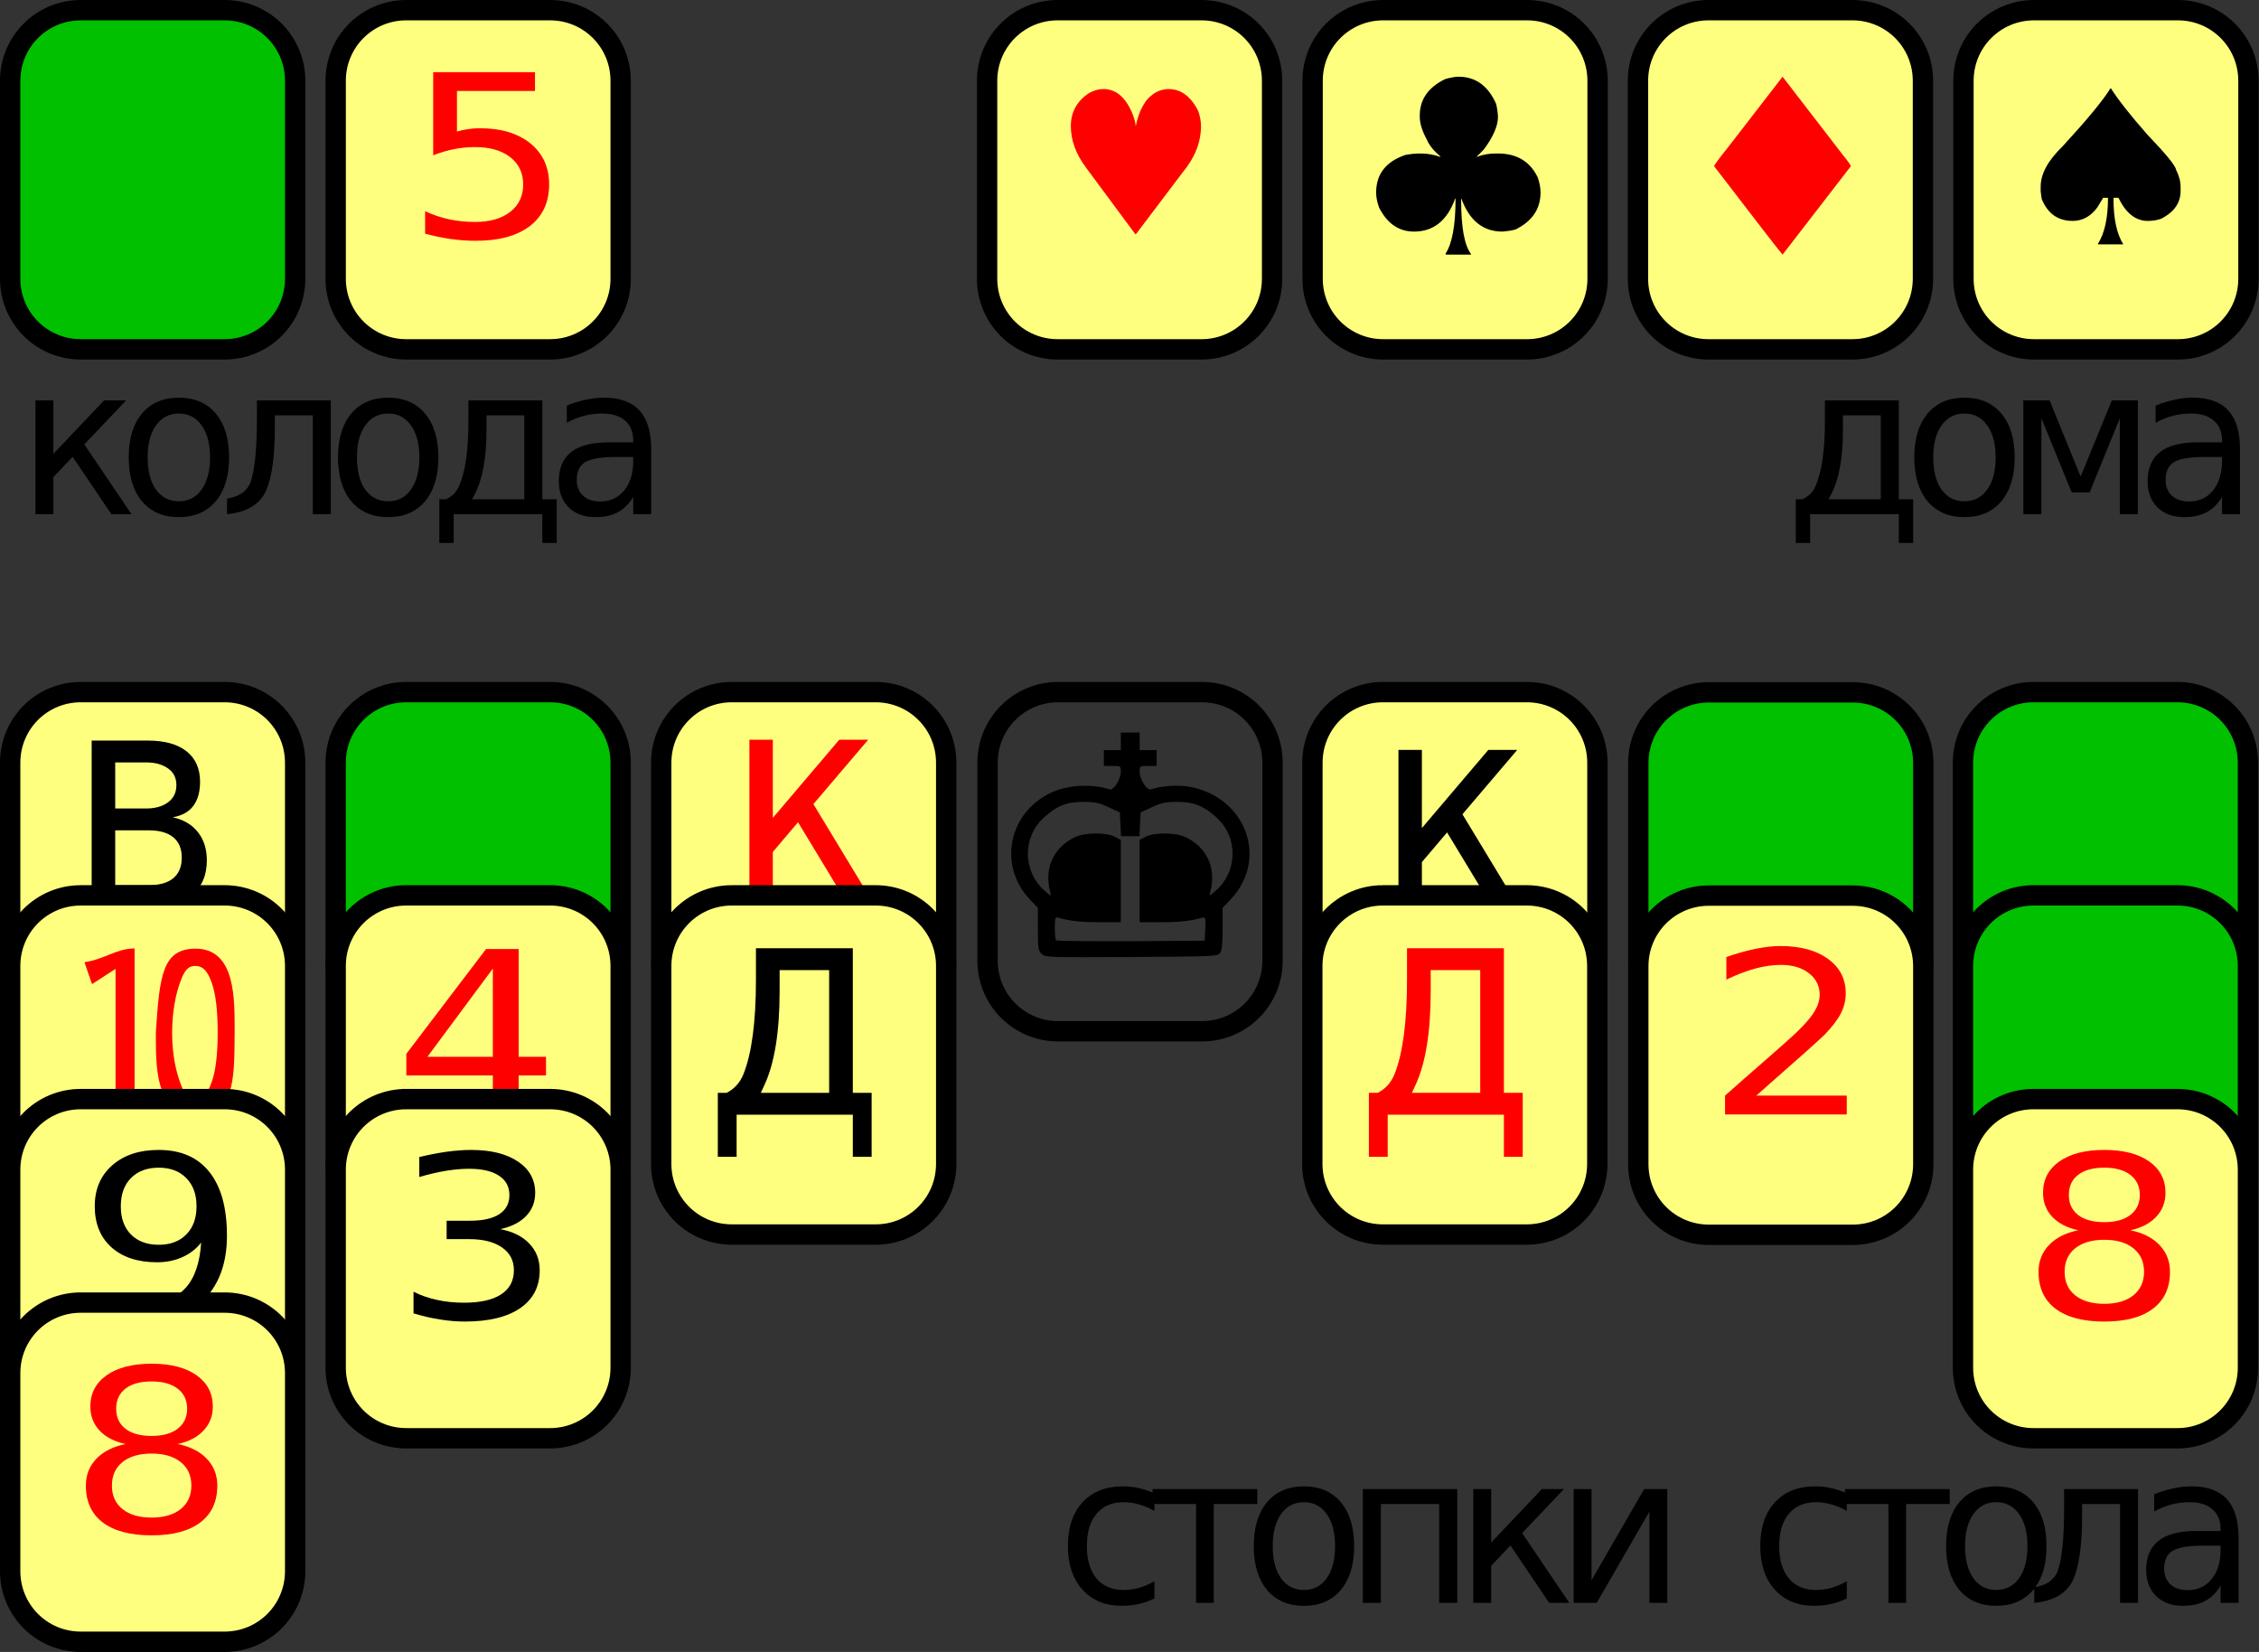 <?xml version="1.0" encoding="UTF-8" standalone="no"?>
<!-- Created with Inkscape (http://www.inkscape.org/) -->

<svg
   xmlns:dc="http://purl.org/dc/elements/1.1/"
   xmlns:cc="http://creativecommons.org/ns#"
   xmlns:rdf="http://www.w3.org/1999/02/22-rdf-syntax-ns#"
   xmlns:svg="http://www.w3.org/2000/svg"
   xmlns="http://www.w3.org/2000/svg"
   xmlns:sodipodi="http://sodipodi.sourceforge.net/DTD/sodipodi-0.dtd"
   xmlns:inkscape="http://www.inkscape.org/namespaces/inkscape"
   width="444.108"
   height="324.719"
   viewBox="0 0 444.108 324.719"
   id="rule"
   version="1.1"
   inkscape:version="0.91 r13725"
   sodipodi:docname="rule.svg">
  <rect x="0" y="0" width="444.108" height="324.719" fill="#333333" stroke="none"/>
  <defs
     id="defs4390" />
  <sodipodi:namedview
     id="base"
     pagecolor="#ffffff"
     bordercolor="#666666"
     borderopacity="1.0"
     inkscape:pageopacity="0.0"
     inkscape:pageshadow="2"
     inkscape:zoom="1.979899"
     inkscape:cx="262.73634"
     inkscape:cy="148.00536"
     inkscape:document-units="px"
     inkscape:current-layer="layer1"
     showgrid="false"
     showguides="true"
     inkscape:guide-bbox="true"
     inkscape:window-width="1920"
     inkscape:window-height="977"
     inkscape:window-x="0"
     inkscape:window-y="1"
     inkscape:window-maximized="1"
     fit-margin-top="0"
     fit-margin-left="0"
     fit-margin-right="0"
     fit-margin-bottom="0" />
  <g
     inkscape:label="Layer 1"
     inkscape:groupmode="layer"
     id="layer1"
     transform="translate(-148.008,-90.314)"
     style="opacity:1">
    <path
       style="fill:#ffff7f;stroke:#000000;stroke-width:4;stroke-miterlimit:4;stroke-dasharray:none;stroke-opacity:1"
       d="m 163.891,226.362 28.26,0 c 7.691,0 13.884,6.192 13.884,13.884 l 0,38.903 c 0,7.691 -6.192,13.884 -13.884,13.884 l -28.26,0 c -7.691,0 -13.884,-6.192 -13.884,-13.884 l 0,-38.903 c 0,-7.691 6.192,-13.884 13.884,-13.884 z"
       id="rect2985"
       inkscape:connector-curvature="0" />
    <path
       inkscape:connector-curvature="0"
       d="m 170.658,253.532 0,10.78 6.592,0 c 2.113,3e-5 3.724,-0.458 4.831,-1.373 1.107,-0.935 1.661,-2.279 1.661,-4.031 -2e-5,-1.753 -0.554,-3.087 -1.661,-4.002 -1.107,-0.915 -2.717,-1.373 -4.831,-1.373 l -6.592,0 m 0,-13.351 0,9.056 6.089,0 c 1.744,2e-5 3.17,-0.399 4.277,-1.198 1.107,-0.818 1.66,-1.948 1.661,-3.389 -2e-5,-1.441 -0.554,-2.542 -1.661,-3.301 -1.107,-0.779 -2.533,-1.169 -4.277,-1.169 l -6.089,0 m -4.629,-4.294 11.02,0 c 3.304,3e-5 5.845,0.701 7.623,2.103 1.778,1.402 2.667,3.399 2.667,5.989 -3e-5,2.006 -0.453,3.603 -1.359,4.791 -0.906,1.169 -2.248,1.899 -4.025,2.191 2.13,0.467 3.782,1.441 4.956,2.921 1.174,1.48 1.761,3.33 1.761,5.551 -2e-5,2.921 -0.973,5.181 -2.918,6.778 -1.929,1.597 -4.688,2.396 -8.277,2.396 l -11.448,0 0,-32.719"
       style="fill:#000000"
       id="path3115-0" />
    <path
       style="fill:#ffff7f;stroke:#000000;stroke-width:4;stroke-miterlimit:4;stroke-dasharray:none;stroke-opacity:1"
       d="m 163.891,266.314 28.26,0 c 7.691,0 13.884,6.192 13.884,13.884 l 0,38.903 c 0,7.691 -6.192,13.884 -13.884,13.884 l -28.26,0 c -7.691,0 -13.884,-6.192 -13.884,-13.884 l 0,-38.903 c 0,-7.691 6.192,-13.884 13.884,-13.884 z"
       id="rect2985-1"
       inkscape:connector-curvature="0" />
    <g
       transform="matrix(0.997,0,0,1.16,11.404,-51.036)"
       style="fill:#000000"
       id="text2987-7">
      <path
         d="m 153.606,307.408 6.193,0 0,-21.376 -4.638,2.585 -1.489,-3.707 c 4.092,-0.544 6.307,-2.331 9.881,-2.331 l 0,24.829 3.345,0 0.345,3.19 -13.637,0 0,-3.19"
         style="fill:#ff0000"
         id="path3292"
         inkscape:connector-curvature="0"
         sodipodi:nodetypes="ccccccccccc" />
    </g>
    <g
       transform="matrix(0.904,0,0,1.279,11.404,-51.036)"
       style="fill:#000000"
       id="text2987-7-6">
      <path
         d="m 193.574,258.971 c -1.727,2e-5 -2.441,0.852 -3.315,2.557 -0.863,1.693 -1.714,4.304 -1.714,7.713 0,3.398 0.851,5.89 1.714,7.594 0.874,1.693 1.588,2.54 3.315,2.54 1.738,1e-5 2.703,-0.847 3.566,-2.54 0.874,-1.704 1.312,-4.256 1.312,-7.653 -2e-5,-3.409 -0.437,-5.96 -1.312,-7.653 -0.863,-1.704 -1.829,-2.557 -3.566,-2.557 m 0,-2.656 c 9,-0.033 8.534,8.113 8.566,12.866 -0.051,8.147 -0.218,12.478 -8.566,12.494 -9.006,0.021 -8.534,-7.748 -8.566,-12.494 0.795,-8.817 1.49,-12.825 8.566,-12.866"
         style="fill:#ff0000"
         id="path3194"
         inkscape:connector-curvature="0"
         sodipodi:nodetypes="ccscccsccccccc" />
    </g>
    <path
       style="fill:#ffff7f;stroke:#000000;stroke-width:4;stroke-miterlimit:4;stroke-dasharray:none;stroke-opacity:1"
       d="m 163.891,306.362 28.26,0 c 7.691,0 13.884,6.192 13.884,13.884 l 0,38.903 c 0,7.691 -6.192,13.884 -13.884,13.884 l -28.26,0 c -7.691,0 -13.884,-6.192 -13.884,-13.884 l 0,-38.903 c 0,-7.691 6.192,-13.884 13.884,-13.884 z"
       id="rect2985-1-8"
       inkscape:connector-curvature="0" />
    <path
       style="fill:#ffff7f;stroke:#000000;stroke-width:4;stroke-miterlimit:4;stroke-dasharray:none;stroke-opacity:1"
       d="m 291.884,226.362 28.26,0 c 7.691,0 13.884,6.192 13.884,13.884 l 0,38.903 c 0,7.691 -6.192,13.884 -13.884,13.884 l -28.26,0 C 284.192,293.032 278,286.84 278,279.149 l 0,-38.903 c 0,-7.691 6.192,-13.884 13.884,-13.884 z"
       id="rect2985-7"
       inkscape:connector-curvature="0" />
    <g
       transform="scale(1.077,0.929)"
       style="fill:#000000"
       id="text2987-1" />
    <path
       inkscape:connector-curvature="0"
       d="m 295.337,235.725 4.604,0 0,15.366 13.058,-15.366 5.686,0 -10.768,12.65 12.152,20.07 -5.183,0 -9.988,-16.506 -4.956,5.843 0,10.663 -4.604,0 0,-32.719"
       style="fill:#ff0000"
       id="path3119-0" />
    <path
       style="fill:#ffff7f;stroke:#000000;stroke-width:4;stroke-miterlimit:4;stroke-dasharray:none;stroke-opacity:1"
       d="m 291.884,266.314 28.26,0 c 7.691,0 13.884,6.192 13.884,13.884 l 0,38.903 c 0,7.691 -6.192,13.884 -13.884,13.884 l -28.26,0 C 284.192,332.984 278,326.792 278,319.1 l 0,-38.903 c 0,-7.691 6.192,-13.884 13.884,-13.884 z"
       id="rect2985-1-6"
       inkscape:connector-curvature="0" />
    <path
       style="fill:#00c000;fill-opacity:1;fill-rule:nonzero;stroke:#000000;stroke-width:4;stroke-miterlimit:4;stroke-dasharray:none;stroke-opacity:1"
       d="m 227.884,226.362 28.26,0 c 7.691,0 13.884,6.192 13.884,13.884 l 0,38.903 c 0,7.691 -6.192,13.884 -13.884,13.884 l -28.26,0 C 220.192,293.032 214,286.84 214,279.149 l 0,-38.903 c 0,-7.691 6.192,-13.884 13.884,-13.884 z"
       id="rect2985-7-1"
       inkscape:connector-curvature="0" />
    <path
       style="fill:#ffff7f;stroke:#000000;stroke-width:4;stroke-miterlimit:4;stroke-dasharray:none;stroke-opacity:1"
       d="m 227.884,266.314 28.26,0 c 7.691,0 13.884,6.192 13.884,13.884 l 0,38.903 c 0,7.691 -6.192,13.884 -13.884,13.884 l -28.26,0 C 220.192,332.984 214,326.792 214,319.1 l 0,-38.903 c 0,-7.691 6.192,-13.884 13.884,-13.884 z"
       id="rect2985-1-6-5"
       inkscape:connector-curvature="0" />
    <g
       transform="matrix(1.292,0,0,1.115,-102.962,-51.036)"
       style="fill:#000000"
       id="text2987-7-1-4">
      <path
         d="m 269.243,297.52 -9.961,15.566 9.961,0 0,-15.566 m -1.035,-3.438 4.961,0 0,19.004 4.16,0 0,3.281 -4.16,0 0,6.875 -3.926,0 0,-6.875 -13.164,0 0,-3.809 12.129,-18.477"
         style="fill:#ff0000"
         id="path3275"
         inkscape:connector-curvature="0" />
    </g>
    <path
       style="fill:#ffff7f;stroke:#000000;stroke-width:4;stroke-miterlimit:4;stroke-dasharray:none;stroke-opacity:1"
       d="m 227.884,306.362 28.26,0 c 7.691,0 13.884,6.192 13.884,13.884 l 0,38.903 c 0,7.691 -6.192,13.884 -13.884,13.884 l -28.26,0 C 220.192,373.032 214,366.84 214,359.149 l 0,-38.903 c 0,-7.691 6.192,-13.884 13.884,-13.884 z"
       id="rect2985-1-8-1-3"
       inkscape:connector-curvature="0" />
    <path
       style="fill:none;fill-opacity:1;stroke:#000000;stroke-width:4;stroke-miterlimit:4;stroke-dasharray:none;stroke-dashoffset:0;stroke-opacity:1"
       d="m 356.039,226.362 28.26,0 c 7.691,0 13.884,6.192 13.884,13.884 l 0,38.903 c 0,7.691 -6.192,13.884 -13.884,13.884 l -28.26,0 c -7.691,0 -13.884,-6.192 -13.884,-13.884 l 0,-38.903 c 0,-7.691 6.192,-13.884 13.884,-13.884 z"
       id="rect2985-7-1-7"
       inkscape:connector-curvature="0" />
    <path
       style="fill:#00c000;fill-opacity:1;stroke:#000000;stroke-width:4;stroke-miterlimit:4;stroke-dasharray:none;stroke-opacity:1"
       d="m 547.802,226.362 28.26,0 c 7.691,0 13.884,6.192 13.884,13.884 l 0,38.903 c 0,7.691 -6.192,13.884 -13.884,13.884 l -28.26,0 c -7.691,0 -13.884,-6.192 -13.884,-13.884 l 0,-38.903 c 0,-7.691 6.192,-13.884 13.884,-13.884 z"
       id="rect2985-7-1-7-4"
       inkscape:connector-curvature="0" />
    <path
       style="fill:#00c000;fill-opacity:1;stroke:#000000;stroke-width:4;stroke-miterlimit:4;stroke-dasharray:none;stroke-opacity:1"
       d="m 547.802,266.314 28.26,0 c 7.691,0 13.884,6.192 13.884,13.884 l 0,38.903 c 0,7.691 -6.192,13.884 -13.884,13.884 l -28.26,0 c -7.691,0 -13.884,-6.192 -13.884,-13.884 l 0,-38.903 c 0,-7.691 6.192,-13.884 13.884,-13.884 z"
       id="rect2985-1-6-5-3-0"
       inkscape:connector-curvature="0" />
    <path
       style="fill:#ffff7f;stroke:#000000;stroke-width:4;stroke-miterlimit:4;stroke-dasharray:none;stroke-opacity:1"
       d="m 547.802,306.362 28.26,0 c 7.691,0 13.884,6.192 13.884,13.884 l 0,38.903 c 0,7.691 -6.192,13.884 -13.884,13.884 l -28.26,0 c -7.691,0 -13.884,-6.192 -13.884,-13.884 l 0,-38.903 c 0,-7.691 6.192,-13.884 13.884,-13.884 z"
       id="rect2985-1-8-1-3-0-9"
       inkscape:connector-curvature="0" />
    <path
       style="fill:#ffff7f;stroke:#000000;stroke-width:4;stroke-miterlimit:4;stroke-dasharray:none;stroke-opacity:1"
       d="m 419.907,226.362 28.26,0 c 7.691,0 13.884,6.192 13.884,13.884 l 0,38.903 c 0,7.691 -6.192,13.884 -13.884,13.884 l -28.26,0 c -7.691,0 -13.884,-6.192 -13.884,-13.884 l 0,-38.903 c 0,-7.691 6.192,-13.884 13.884,-13.884 z"
       id="rect2985-7-1-7-4-6"
       inkscape:connector-curvature="0" />
    <path
       style="fill:#00c000;fill-opacity:1;stroke:#000000;stroke-width:4;stroke-miterlimit:4;stroke-dasharray:none;stroke-opacity:1"
       d="m 483.972,226.411 28.26,0 c 7.691,0 13.884,6.192 13.884,13.884 l 0,38.903 c 0,7.691 -6.192,13.884 -13.884,13.884 l -28.26,0 c -7.691,0 -13.884,-6.192 -13.884,-13.884 l 0,-38.903 c 0,-7.691 6.192,-13.884 13.884,-13.884 z"
       id="rect2985-7-1-7-4-6-4"
       inkscape:connector-curvature="0" />
    <path
       style="fill:#ffff7f;stroke:#000000;stroke-width:4;stroke-miterlimit:4;stroke-dasharray:none;stroke-opacity:1"
       d="m 483.972,266.362 28.26,0 c 7.691,0 13.884,6.192 13.884,13.884 l 0,38.903 c 0,7.691 -6.192,13.884 -13.884,13.884 l -28.26,0 c -7.691,0 -13.884,-6.192 -13.884,-13.884 l 0,-38.903 c 0,-7.691 6.192,-13.884 13.884,-13.884 z"
       id="rect2985-1-6-5-3-0-6-1"
       inkscape:connector-curvature="0" />
    <path
       style="fill:#00c000;fill-opacity:1;stroke:#000000;stroke-width:4;stroke-miterlimit:4;stroke-dasharray:none;stroke-dashoffset:0;stroke-opacity:1"
       d="m 163.891,92.314 28.26,0 c 7.691,0 13.884,6.192 13.884,13.884 l 0,38.903 c 0,7.691 -6.192,13.884 -13.884,13.884 l -28.26,0 c -7.691,0 -13.884,-6.192 -13.884,-13.884 l 0,-38.903 c 0,-7.691 6.192,-13.884 13.884,-13.884 z"
       id="rect2985-7-1-7-7"
       inkscape:connector-curvature="0" />
    <path
       style="fill:#ffff7f;stroke:#000000;stroke-width:4;stroke-miterlimit:4;stroke-dasharray:none;stroke-dashoffset:0;stroke-opacity:1"
       d="m 227.884,92.314 28.26,0 c 7.691,0 13.884,6.192 13.884,13.884 l 0,38.903 c 0,7.691 -6.192,13.884 -13.884,13.884 l -28.26,0 C 220.192,158.984 214,152.792 214,145.1 l 0,-38.903 c 0,-7.691 6.192,-13.884 13.884,-13.884 z"
       id="rect2985-7-1-7-7-6"
       inkscape:connector-curvature="0" />
    <path
       style="fill:#ffff7f;stroke:#000000;stroke-width:4;stroke-miterlimit:4;stroke-dasharray:none;stroke-dashoffset:0;stroke-opacity:1"
       d="m 355.951,92.314 28.26,0 c 7.691,0 13.884,6.192 13.884,13.884 l 0,38.903 c 0,7.691 -6.192,13.884 -13.884,13.884 l -28.26,0 c -7.691,0 -13.884,-6.192 -13.884,-13.884 l 0,-38.903 c 0,-7.691 6.192,-13.884 13.884,-13.884 z"
       id="rect2985-7-1-7-7-7"
       inkscape:connector-curvature="0" />
    <path
       style="fill:#ffff7f;stroke:#000000;stroke-width:4;stroke-miterlimit:4;stroke-dasharray:none;stroke-dashoffset:0;stroke-opacity:1"
       d="m 419.943,92.314 28.26,0 c 7.691,0 13.884,6.192 13.884,13.884 l 0,38.903 c 0,7.691 -6.192,13.884 -13.884,13.884 l -28.26,0 c -7.691,0 -13.884,-6.192 -13.884,-13.884 l 0,-38.903 c 0,-7.691 6.192,-13.884 13.884,-13.884 z"
       id="rect2985-7-1-7-7-6-8"
       inkscape:connector-curvature="0" />
    <path
       style="fill:#ffff7f;stroke:#000000;stroke-width:4;stroke-miterlimit:4;stroke-dasharray:none;stroke-dashoffset:0;stroke-opacity:1"
       d="m 483.907,92.314 28.26,0 c 7.691,0 13.884,6.192 13.884,13.884 l 0,38.903 c 0,7.691 -6.192,13.884 -13.884,13.884 l -28.26,0 c -7.691,0 -13.884,-6.192 -13.884,-13.884 l 0,-38.903 c 0,-7.691 6.192,-13.884 13.884,-13.884 z"
       id="rect2985-7-1-7-7-7-3"
       inkscape:connector-curvature="0" />
    <path
       style="fill:#ffff7f;stroke:#000000;stroke-width:4;stroke-miterlimit:4;stroke-dasharray:none;stroke-dashoffset:0;stroke-opacity:1"
       d="m 547.899,92.314 28.26,0 c 7.691,0 13.884,6.192 13.884,13.884 l 0,38.903 c 0,7.691 -6.192,13.884 -13.884,13.884 l -28.26,0 c -7.691,0 -13.884,-6.192 -13.884,-13.884 l 0,-38.903 c 0,-7.691 6.192,-13.884 13.884,-13.884 z"
       id="rect2985-7-1-7-7-6-8-6"
       inkscape:connector-curvature="0" />
    <g
       transform="matrix(1.292,0,0,1.115,-20.962,-59.036)"
       style="fill:#000000"
       id="text2987-7-2">
      <path
         d="m 147.074,365.757 0,-3.594 c 0.99,0.469 1.992,0.827 3.008,1.074 1.016,0.247 2.012,0.371 2.988,0.371 2.604,10e-6 4.59,-0.872 5.957,-2.617 1.38,-1.758 2.168,-4.421 2.363,-7.988 -0.755,1.12 -1.712,1.979 -2.871,2.578 -1.159,0.599 -2.441,0.898 -3.848,0.898 -2.917,1e-5 -5.228,-0.879 -6.934,-2.637 -1.693,-1.771 -2.539,-4.186 -2.539,-7.246 0,-2.995 0.885,-5.397 2.656,-7.207 1.771,-1.81 4.128,-2.715 7.07,-2.715 3.372,3e-5 5.944,1.296 7.715,3.887 1.784,2.578 2.676,6.328 2.676,11.25 -2e-5,4.596 -1.094,8.268 -3.281,11.016 -2.175,2.734 -5.104,4.102 -8.789,4.102 -0.99,-1e-5 -1.992,-0.098 -3.008,-0.293 -1.016,-0.195 -2.07,-0.488 -3.164,-0.879 m 7.852,-12.363 c 1.771,1e-5 3.171,-0.605 4.199,-1.816 1.042,-1.211 1.562,-2.871 1.562,-4.98 -1e-5,-2.096 -0.521,-3.75 -1.562,-4.961 -1.029,-1.224 -2.428,-1.836 -4.199,-1.836 -1.771,3e-5 -3.177,0.612 -4.219,1.836 -1.029,1.211 -1.543,2.865 -1.543,4.961 -1e-5,2.109 0.514,3.77 1.543,4.98 1.042,1.211 2.448,1.816 4.219,1.816"
         style="fill:#000000"
         id="path3288"
         inkscape:connector-curvature="0" />
    </g>
    <path
       style="fill:#ffff7f;stroke:#000000;stroke-width:4;stroke-miterlimit:4;stroke-dasharray:none;stroke-opacity:1"
       d="m 163.891,346.362 28.26,0 c 7.691,0 13.884,6.192 13.884,13.884 l 0,38.903 c 0,7.691 -6.192,13.884 -13.884,13.884 l -28.26,0 c -7.691,0 -13.884,-6.192 -13.884,-13.884 l 0,-38.903 c 0,-7.691 6.192,-13.884 13.884,-13.884 z"
       id="rect2985-1-8-4"
       inkscape:connector-curvature="0" />
    <flowRoot
       xml:space="preserve"
       id="flowRoot3948"
       style="fill:#000000;stroke-width:1px;stroke-linecap:butt;stroke-linejoin:miter"><flowRegion
         id="flowRegion3950"><rect
           id="rect3952"
           width="123.744"
           height="25.759"
           x="3.03"
           y="72.008" /></flowRegion><flowPara
         id="flowPara3954" /></flowRoot>    <path
       inkscape:connector-curvature="0"
       id="path3233"
       style="fill:#000000;fill-opacity:1;stroke:none;stroke-opacity:1"
       d="m 154.985,169.023 3.513,0 0,10.503 9.963,-10.503 4.339,0 -8.216,8.646 9.272,13.718 -3.955,0 -7.621,-11.282 -3.782,3.993 0,7.288 -3.513,0 0,-22.363" />
    <path
       inkscape:connector-curvature="0"
       id="path3235"
       style="fill:#000000;fill-opacity:1;stroke:none;stroke-opacity:1"
       d="m 183.179,171.599 c -1.894,1e-5 -3.392,0.772 -4.492,2.316 -1.101,1.531 -1.651,3.634 -1.651,6.31 -1e-5,2.676 0.544,4.786 1.632,6.33 1.101,1.531 2.604,2.296 4.511,2.296 1.881,0 3.372,-0.772 4.473,-2.316 1.101,-1.544 1.651,-3.647 1.651,-6.31 -2e-5,-2.649 -0.55,-4.746 -1.651,-6.29 -1.101,-1.557 -2.592,-2.336 -4.473,-2.336 m 0,-3.115 c 3.072,2e-5 5.484,1.038 7.237,3.115 1.753,2.077 2.63,4.952 2.63,8.626 -2e-5,3.661 -0.877,6.536 -2.63,8.626 -1.753,2.077 -4.166,3.115 -7.237,3.115 -3.084,0 -5.503,-1.038 -7.257,-3.115 -1.741,-2.09 -2.611,-4.965 -2.611,-8.626 0,-3.674 0.87,-6.549 2.611,-8.626 1.753,-2.077 4.172,-3.115 7.257,-3.115" />
    <path
       inkscape:connector-curvature="0"
       id="path3237"
       style="fill:#000000;fill-opacity:1;stroke:none;stroke-opacity:1"
       d="m 192.637,191.387 0,-3.055 c 2.329,-0.373 3.852,-1.398 4.569,-3.075 0.87,-2.356 1.305,-6.549 1.305,-12.579 l 0,-3.654 14.532,0 0,22.363 -3.532,0 0,-19.428 -7.468,0 0,2.216 c -1e-5,5.751 -0.563,9.917 -1.689,12.5 -1.203,2.755 -3.776,4.326 -7.717,4.712" />
    <path
       inkscape:connector-curvature="0"
       id="path3239"
       style="fill:#000000;fill-opacity:1;stroke:none;stroke-opacity:1"
       d="m 224.325,171.599 c -1.894,1e-5 -3.392,0.772 -4.492,2.316 -1.101,1.531 -1.651,3.634 -1.651,6.31 -1e-5,2.676 0.544,4.786 1.632,6.33 1.101,1.531 2.604,2.296 4.511,2.296 1.881,0 3.372,-0.772 4.473,-2.316 1.101,-1.544 1.651,-3.647 1.651,-6.31 -2e-5,-2.649 -0.55,-4.746 -1.651,-6.29 -1.101,-1.557 -2.592,-2.336 -4.473,-2.336 m 0,-3.115 c 3.072,2e-5 5.484,1.038 7.237,3.115 1.753,2.077 2.63,4.952 2.63,8.626 -2e-5,3.661 -0.877,6.536 -2.63,8.626 -1.753,2.077 -4.166,3.115 -7.237,3.115 -3.084,0 -5.503,-1.038 -7.257,-3.115 -1.741,-2.09 -2.611,-4.965 -2.611,-8.626 0,-3.674 0.87,-6.549 2.611,-8.626 1.753,-2.077 4.172,-3.115 7.257,-3.115" />
    <path
       inkscape:connector-curvature="0"
       id="path3241"
       style="fill:#000000;fill-opacity:1;stroke:none;stroke-opacity:1"
       d="m 240.828,188.452 10.251,0 0,-16.493 -7.429,0 0,2.795 c -2e-5,5.484 -0.755,9.691 -2.265,12.619 l -0.557,1.078 m -5.126,0 c 1.165,-0.532 2.003,-1.364 2.515,-2.496 1.254,-2.809 1.881,-7.042 1.881,-12.699 l 0,-4.233 14.532,0 0,19.428 2.822,0 0,8.586 -2.822,0 0,-5.651 -17.431,0 0,5.651 -2.822,0 0,-8.586 1.325,0" />
    <path
       inkscape:connector-curvature="0"
       id="path3243"
       style="fill:#000000;fill-opacity:1;stroke:none;stroke-opacity:1"
       d="m 268.983,180.145 c -2.854,1e-5 -4.831,0.339 -5.932,1.018 -1.101,0.679 -1.651,1.837 -1.651,3.474 0,1.305 0.41,2.343 1.229,3.115 0.832,0.759 1.958,1.138 3.379,1.138 1.958,0 3.526,-0.719 4.703,-2.156 1.19,-1.451 1.785,-3.374 1.785,-5.771 l 0,-0.819 -3.513,0 m 7.045,-1.518 0,12.759 -3.532,0 0,-3.394 c -0.806,1.358 -1.811,2.363 -3.014,3.015 -1.203,0.639 -2.675,0.958 -4.415,0.958 -2.201,0 -3.955,-0.639 -5.26,-1.917 -1.293,-1.291 -1.939,-3.015 -1.939,-5.172 0,-2.516 0.806,-4.413 2.419,-5.691 1.625,-1.278 4.044,-1.917 7.257,-1.917 l 4.953,0 0,-0.359 c -2e-5,-1.691 -0.538,-2.995 -1.613,-3.914 -1.062,-0.932 -2.56,-1.398 -4.492,-1.398 -1.229,1e-5 -2.425,0.153 -3.59,0.459 -1.165,0.306 -2.284,0.765 -3.36,1.378 l 0,-3.394 c 1.293,-0.519 2.547,-0.905 3.763,-1.158 1.216,-0.266 2.4,-0.399 3.552,-0.399 3.11,2e-5 5.433,0.839 6.969,2.516 1.536,1.677 2.304,4.22 2.304,7.628" />
    <path
       inkscape:connector-curvature="0"
       id="path3224"
       style="fill:#000000;fill-opacity:1;stroke:none;stroke-opacity:1"
       d="m 507.502,188.452 10.251,0 0,-16.493 -7.429,0 0,2.795 c -10e-6,5.484 -0.755,9.691 -2.265,12.619 l -0.557,1.078 m -5.126,0 c 1.165,-0.532 2.003,-1.364 2.515,-2.496 1.254,-2.809 1.881,-7.042 1.881,-12.699 l 0,-4.233 14.532,0 0,19.428 2.822,0 0,8.586 -2.822,0 0,-5.651 -17.431,0 0,5.651 -2.822,0 0,-8.586 1.325,0" />
    <path
       inkscape:connector-curvature="0"
       id="path3226"
       style="fill:#000000;fill-opacity:1;stroke:none;stroke-opacity:1"
       d="m 534.217,171.599 c -1.894,1e-5 -3.392,0.772 -4.492,2.316 -1.101,1.531 -1.651,3.634 -1.651,6.31 -10e-6,2.676 0.544,4.786 1.632,6.33 1.101,1.531 2.604,2.296 4.511,2.296 1.881,0 3.372,-0.772 4.473,-2.316 1.101,-1.544 1.651,-3.647 1.651,-6.31 -2e-5,-2.649 -0.55,-4.746 -1.651,-6.29 -1.101,-1.557 -2.592,-2.336 -4.473,-2.336 m 0,-3.115 c 3.072,2e-5 5.484,1.038 7.237,3.115 1.753,2.077 2.63,4.952 2.63,8.626 -2e-5,3.661 -0.877,6.536 -2.63,8.626 -1.753,2.077 -4.166,3.115 -7.237,3.115 -3.084,0 -5.503,-1.038 -7.257,-3.115 -1.741,-2.09 -2.611,-4.965 -2.611,-8.626 0,-3.674 0.87,-6.549 2.611,-8.626 1.753,-2.077 4.172,-3.115 7.257,-3.115" />
    <path
       inkscape:connector-curvature="0"
       id="path3228"
       style="fill:#000000;fill-opacity:1;stroke:none;stroke-opacity:1"
       d="m 545.786,169.023 5.164,0 6.105,14.976 6.124,-14.976 5.126,0 0,22.363 -3.552,0 0,-18.849 -5.932,14.556 -3.532,0 -5.951,-14.556 0,18.849 -3.552,0 0,-22.363" />
    <path
       inkscape:connector-curvature="0"
       id="path3230"
       style="fill:#000000;fill-opacity:1;stroke:none;stroke-opacity:1"
       d="m 581.333,180.145 c -2.854,1e-5 -4.831,0.339 -5.932,1.018 -1.101,0.679 -1.651,1.837 -1.651,3.474 -1e-5,1.305 0.41,2.343 1.229,3.115 0.832,0.759 1.958,1.138 3.379,1.138 1.958,0 3.526,-0.719 4.703,-2.156 1.19,-1.451 1.785,-3.374 1.785,-5.771 l 0,-0.819 -3.513,0 m 7.045,-1.518 0,12.759 -3.532,0 0,-3.394 c -0.806,1.358 -1.811,2.363 -3.014,3.015 -1.203,0.639 -2.675,0.958 -4.415,0.958 -2.201,0 -3.955,-0.639 -5.26,-1.917 -1.293,-1.291 -1.939,-3.015 -1.939,-5.172 0,-2.516 0.806,-4.413 2.419,-5.691 1.625,-1.278 4.044,-1.917 7.257,-1.917 l 4.953,0 0,-0.359 c -10e-6,-1.691 -0.538,-2.995 -1.613,-3.914 -1.062,-0.932 -2.56,-1.398 -4.492,-1.398 -1.229,1e-5 -2.425,0.153 -3.59,0.459 -1.165,0.306 -2.284,0.765 -3.36,1.378 l 0,-3.394 c 1.293,-0.519 2.547,-0.905 3.763,-1.158 1.216,-0.266 2.4,-0.399 3.552,-0.399 3.11,2e-5 5.433,0.839 6.969,2.516 1.536,1.677 2.304,4.22 2.304,7.628" />
    <path
       inkscape:connector-curvature="0"
       id="path3200"
       style="fill:#000000;fill-opacity:1;stroke:none;stroke-opacity:1"
       d="m 374.963,383.882 0,3.434 c -0.998,-0.572 -2.003,-0.998 -3.014,-1.278 -0.998,-0.293 -2.009,-0.439 -3.033,-0.439 -2.291,3e-5 -4.07,0.759 -5.337,2.276 -1.267,1.504 -1.901,3.621 -1.901,6.35 0,2.729 0.634,4.852 1.901,6.37 1.267,1.504 3.046,2.256 5.337,2.256 1.024,0 2.035,-0.14 3.033,-0.419 1.011,-0.293 2.016,-0.725 3.014,-1.298 l 0,3.394 c -0.985,0.479 -2.009,0.839 -3.072,1.078 -1.049,0.24 -2.169,0.359 -3.36,0.359 -3.238,0 -5.81,-1.058 -7.717,-3.175 -1.907,-2.117 -2.86,-4.972 -2.86,-8.566 0,-3.647 0.96,-6.516 2.88,-8.606 1.933,-2.09 4.575,-3.135 7.929,-3.135 1.088,2e-5 2.15,0.12 3.187,0.359 1.037,0.226 2.041,0.572 3.014,1.038" />
    <path
       inkscape:connector-curvature="0"
       id="path3202"
       style="fill:#000000;fill-opacity:1;stroke:none;stroke-opacity:1"
       d="m 374.592,383.023 20.599,0 0,2.935 -8.562,0 0,19.428 -3.475,0 0,-19.428 -8.562,0 0,-2.935" />
    <path
       inkscape:connector-curvature="0"
       id="path3204"
       style="fill:#000000;fill-opacity:1;stroke:none;stroke-opacity:1"
       d="m 404.36,385.599 c -1.894,3e-5 -3.392,0.772 -4.492,2.316 -1.101,1.531 -1.651,3.634 -1.651,6.31 0,2.676 0.544,4.786 1.632,6.33 1.101,1.531 2.604,2.296 4.511,2.296 1.881,0 3.372,-0.772 4.473,-2.316 1.101,-1.544 1.651,-3.647 1.651,-6.31 -2e-5,-2.649 -0.55,-4.746 -1.651,-6.29 -1.101,-1.557 -2.592,-2.336 -4.473,-2.336 m 0,-3.115 c 3.072,2e-5 5.484,1.038 7.237,3.115 1.753,2.077 2.63,4.952 2.63,8.626 -2e-5,3.661 -0.877,6.536 -2.63,8.626 -1.753,2.077 -4.166,3.115 -7.237,3.115 -3.084,0 -5.503,-1.038 -7.257,-3.115 -1.741,-2.09 -2.611,-4.965 -2.611,-8.626 0,-3.674 0.87,-6.549 2.611,-8.626 1.753,-2.077 4.172,-3.115 7.257,-3.115" />
    <path
       inkscape:connector-curvature="0"
       id="path3206"
       style="fill:#000000;fill-opacity:1;stroke:none;stroke-opacity:1"
       d="m 434.493,383.023 0,22.363 -3.552,0 0,-19.428 -11.461,0 0,19.428 -3.552,0 0,-22.363 18.564,0" />
    <path
       inkscape:connector-curvature="0"
       id="path3208"
       style="fill:#000000;fill-opacity:1;stroke:none;stroke-opacity:1"
       d="m 437.654,383.023 3.513,0 0,10.503 9.963,-10.503 4.339,0 -8.216,8.646 9.272,13.718 -3.955,0 -7.621,-11.282 -3.782,3.993 0,7.288 -3.513,0 0,-22.363" />
    <path
       inkscape:connector-curvature="0"
       id="path3210"
       style="fill:#000000;fill-opacity:1;stroke:none;stroke-opacity:1"
       d="m 475.792,383.023 0,22.363 -3.513,0 0,-17.951 -10.367,17.951 -4.531,0 0,-22.363 3.513,0 0,17.911 10.347,-17.911 4.55,0" />
    <path
       inkscape:connector-curvature="0"
       id="path3212"
       style="fill:#000000;fill-opacity:1;stroke:none;stroke-opacity:1"
       d="m 511.077,383.882 0,3.434 c -0.998,-0.572 -2.003,-0.998 -3.014,-1.278 -0.998,-0.293 -2.009,-0.439 -3.033,-0.439 -2.291,3e-5 -4.07,0.759 -5.337,2.276 -1.267,1.504 -1.901,3.621 -1.901,6.35 -10e-6,2.729 0.634,4.852 1.901,6.37 1.267,1.504 3.046,2.256 5.337,2.256 1.024,0 2.035,-0.14 3.033,-0.419 1.011,-0.293 2.016,-0.725 3.014,-1.298 l 0,3.394 c -0.985,0.479 -2.009,0.839 -3.072,1.078 -1.049,0.24 -2.169,0.359 -3.36,0.359 -3.238,0 -5.81,-1.058 -7.717,-3.175 -1.907,-2.117 -2.86,-4.972 -2.86,-8.566 0,-3.647 0.96,-6.516 2.88,-8.606 1.933,-2.09 4.575,-3.135 7.929,-3.135 1.088,2e-5 2.15,0.12 3.187,0.359 1.037,0.226 2.041,0.572 3.014,1.038" />
    <path
       inkscape:connector-curvature="0"
       id="path3214"
       style="fill:#000000;fill-opacity:1;stroke:none;stroke-opacity:1"
       d="m 510.705,383.023 20.599,0 0,2.935 -8.562,0 0,19.428 -3.475,0 0,-19.428 -8.562,0 0,-2.935" />
    <path
       inkscape:connector-curvature="0"
       id="path3216"
       style="fill:#000000;fill-opacity:1;stroke:none;stroke-opacity:1"
       d="m 540.473,385.599 c -1.894,3e-5 -3.392,0.772 -4.492,2.316 -1.101,1.531 -1.651,3.634 -1.651,6.31 -10e-6,2.676 0.544,4.786 1.632,6.33 1.101,1.531 2.604,2.296 4.511,2.296 1.881,0 3.372,-0.772 4.473,-2.316 1.101,-1.544 1.651,-3.647 1.651,-6.31 -2e-5,-2.649 -0.55,-4.746 -1.651,-6.29 -1.101,-1.557 -2.592,-2.336 -4.473,-2.336 m 0,-3.115 c 3.072,2e-5 5.484,1.038 7.237,3.115 1.753,2.077 2.63,4.952 2.63,8.626 -2e-5,3.661 -0.877,6.536 -2.63,8.626 -1.753,2.077 -4.166,3.115 -7.237,3.115 -3.084,0 -5.503,-1.038 -7.257,-3.115 -1.741,-2.09 -2.611,-4.965 -2.611,-8.626 0,-3.674 0.87,-6.549 2.611,-8.626 1.753,-2.077 4.172,-3.115 7.257,-3.115" />
    <path
       inkscape:connector-curvature="0"
       id="path3218"
       style="fill:#000000;fill-opacity:1;stroke:none;stroke-opacity:1"
       d="m 547.931,405.387 0,-3.055 c 2.329,-0.373 3.852,-1.398 4.569,-3.075 0.87,-2.356 1.305,-6.549 1.305,-12.579 l 0,-3.654 14.532,0 0,22.363 -3.532,0 0,-19.428 -7.468,0 0,2.216 c -1e-5,5.751 -0.563,9.917 -1.689,12.5 -1.203,2.756 -3.776,4.326 -7.717,4.712" />
    <path
       inkscape:connector-curvature="0"
       id="path3221"
       style="fill:#000000;fill-opacity:1;stroke:none;stroke-opacity:1"
       d="m 581.058,394.145 c -2.854,2e-5 -4.831,0.339 -5.932,1.018 -1.101,0.679 -1.651,1.837 -1.651,3.474 -10e-6,1.305 0.41,2.343 1.229,3.115 0.832,0.759 1.958,1.138 3.379,1.138 1.958,0 3.526,-0.719 4.703,-2.156 1.19,-1.451 1.785,-3.374 1.785,-5.771 l 0,-0.819 -3.513,0 m 7.045,-1.518 0,12.759 -3.532,0 0,-3.394 c -0.806,1.358 -1.811,2.363 -3.014,3.015 -1.203,0.639 -2.675,0.958 -4.415,0.958 -2.201,0 -3.955,-0.639 -5.26,-1.917 -1.293,-1.291 -1.939,-3.015 -1.939,-5.172 0,-2.516 0.806,-4.413 2.419,-5.691 1.625,-1.278 4.044,-1.917 7.257,-1.917 l 4.953,0 0,-0.359 c -1e-5,-1.691 -0.538,-2.995 -1.613,-3.914 -1.062,-0.932 -2.56,-1.398 -4.492,-1.398 -1.229,3e-5 -2.425,0.153 -3.59,0.459 -1.165,0.306 -2.284,0.765 -3.36,1.378 l 0,-3.394 c 1.293,-0.519 2.547,-0.905 3.763,-1.158 1.216,-0.266 2.4,-0.399 3.552,-0.399 3.11,2e-5 5.433,0.839 6.969,2.516 1.536,1.677 2.304,4.22 2.304,7.628" />
    <path
       inkscape:connector-curvature="0"
       id="path3220"
       d="m 352.789,277.81 c -0.667,-0.622 -0.741,-1.139 -0.741,-4.869 l 0,-4.178 -1.519,-1.588 c -6.411,-6.699 -4.262,-17.264 4.299,-21.128 3.261,-1.464 7.968,-1.695 11.303,-0.559 0.778,0.269 2.224,-1.958 2.224,-3.432 0,-1.174 0,-1.184 -1.668,-1.184 l -1.668,0 0,-1.554 0,-1.554 1.668,0 1.668,0 0,-1.726 0,-1.726 1.853,0 1.853,0 0,1.726 0,1.726 1.668,0 1.668,0 0,1.554 0,1.554 -1.668,0 c -1.668,0 -1.668,0 -1.668,1.184 0,1.478 1.445,3.701 2.224,3.429 1.927,-0.673 5.263,-0.922 7.412,-0.549 11.266,1.951 15.825,14.264 8.19,22.24 l -1.519,1.588 0,4.109 c 0,3.004 -0.148,4.282 -0.519,4.799 -0.519,0.622 -1.186,0.656 -17.418,0.76 -16.529,0.104 -16.899,0.069 -17.641,-0.622 z m 32.168,-4.938 c 0.111,-2.141 0.037,-2.348 -0.556,-2.175 -2.298,0.656 -4.484,0.898 -8.19,0.898 l -4.151,0 0,-8.08 0,-8.114 1.186,-0.622 c 1.816,-0.898 5.967,-0.829 7.931,0.138 4.225,2.072 6.004,6.181 4.744,10.807 -0.222,0.829 -0.185,0.794 1.112,-0.345 4.336,-3.798 4.41,-10.531 0.111,-14.398 -2.52,-2.279 -4.41,-3.039 -7.671,-3.039 -2.335,0 -3.113,0.173 -5.003,1.036 l -2.224,1.036 -0.111,2.348 -0.111,2.313 -1.816,0 -1.816,0 -0.111,-2.313 -0.111,-2.348 -2.224,-1.036 c -1.89,-0.863 -2.668,-1.036 -5.003,-1.036 -3.261,0 -5.151,0.76 -7.671,3.039 -4.299,3.867 -4.225,10.6 0.074,14.398 1.334,1.139 1.371,1.174 1.149,0.345 -1.26,-4.627 0.519,-8.701 4.744,-10.807 1.964,-0.967 6.115,-1.036 7.894,-0.138 l 1.223,0.622 0,8.114 0,8.08 -4.188,0 c -3.632,0 -5.855,-0.242 -8.153,-0.898 -0.556,-0.173 -0.63,0.069 -0.63,2.037 0,1.208 0.111,2.313 0.259,2.417 0.111,0.138 6.745,0.207 14.713,0.173 l 14.49,-0.104 0.111,-2.348 z"
       style="fill:#000000;fill-opacity:1" />
    <g
       transform="translate(174.55,105.112)"
       style="fill:#000000"
       id="flowRoot4512">
      <path
         d="m 260.195,0.281 c 3.344,3.497e-5 5.805,1.773 7.383,5.32 0.203,0.813 0.328,1.656 0.375,2.531 -2e-5,1.828 -0.938,3.992 -2.812,6.492 l -1.406,1.406 0.07,0 c 1.156,-0.437 2.391,-0.656 3.703,-0.656 l 0.445,0 c 3.719,2e-5 6.328,1.578 7.828,4.734 0.359,1.031 0.539,2.016 0.539,2.953 -4e-5,3.203 -1.633,5.617 -4.898,7.242 -0.625,0.188 -1.492,0.328 -2.602,0.422 -3.781,5e-6 -6.461,-2.141 -8.039,-6.422 l -0.07,0 0,0.211 c -2e-5,5.359 0.641,8.891 1.922,10.594 l 0,0.141 -4.875,0 -0.141,-0.141 c 1.328,-2 1.992,-5.602 1.992,-10.805 l 0,-0.07 -0.07,0 c -1.563,4.328 -4.258,6.492 -8.086,6.492 -2.984,5e-6 -5.273,-1.57 -6.867,-4.711 -0.391,-1.062 -0.586,-2.047 -0.586,-2.953 -1e-5,-3.641 1.922,-6.109 5.766,-7.406 1.031,-0.187 1.945,-0.281 2.742,-0.281 l 0.211,0 c 1.344,2e-5 2.625,0.219 3.844,0.656 l 0.07,0 0,-0.07 c -1.313,-1.109 -2.195,-2.203 -2.648,-3.281 -0.938,-1.719 -1.406,-3.211 -1.406,-4.477 l 0,-0.328 c -1e-5,-3.141 1.68,-5.523 5.039,-7.148 1.109,-0.297 1.969,-0.445 2.578,-0.445"
         id="path3186"
         inkscape:connector-curvature="0" />
    </g>
    <g
       transform="matrix(0.987,0,0,0.877,189.519,102.551)"
       style="fill:#000000"
       id="flowRoot4520">
      <path
         d="m 378.406,5.844 c 1.469,2.609 3.891,6.07 7.266,10.383 3.703,4.344 5.602,6.961 5.695,7.852 0.609,1.328 0.914,2.617 0.914,3.867 l 0,0.938 c -4e-5,2.609 -1.266,4.664 -3.797,6.164 -0.828,0.344 -1.742,0.516 -2.742,0.516 -2.406,5e-6 -4.352,-1.727 -5.836,-5.18 l -0.984,0 0,0.281 c -2e-5,4.422 0.648,7.805 1.945,10.148 l -5.039,0 0,-0.141 c 1.328,-2.359 1.992,-5.766 1.992,-10.219 l -0.07,-0.07 -0.891,0 -1.102,2.062 c -1.328,2.078 -2.984,3.117 -4.969,3.117 -2.922,5e-6 -4.977,-1.633 -6.164,-4.898 l -0.211,-1.711 0,-1.078 c -10e-6,-2.859 1.461,-5.875 4.383,-9.047 4.922,-6.031 8.078,-10.336 9.469,-12.914 l 0.07,-0.07 0.07,0"
         id="path3183"
         inkscape:connector-curvature="0" />
    </g>
    <g
       transform="translate(120.096,99.549)"
       style="fill:#000000"
       id="flowRoot4520-8">
      <path
         d="m 378.359,5.844 11.789,15.305 c 1.078,1.328 1.617,2.094 1.617,2.297 L 378.359,40.813 c -0.188,-0.125 -4.672,-5.914 -13.453,-17.367 -10e-6,-0.219 0.867,-1.406 2.602,-3.562 L 378.359,5.844"
         style="fill:#ff0000"
         id="path3180"
         inkscape:connector-curvature="0" />
    </g>
    <g
       transform="matrix(0.741,0,0,0.816,178.53,107.592)"
       style="fill:#ff0000"
       id="flowRoot4512-1">
      <path
         d="m 251.594,0.281 c 3.172,3.497e-5 5.664,1.836 7.477,5.508 0.656,1.453 1,2.563 1.031,3.328 l 0.07,0 c 0.547,-2.531 1.539,-4.633 2.977,-6.305 1.687,-1.687 3.586,-2.531 5.695,-2.531 3.266,3.497e-5 5.883,1.75 7.852,5.25 0.5,1.297 0.75,2.516 0.75,3.656 -4e-5,3.906 -1.625,7.633 -4.875,11.18 l -12.398,14.883 -0.141,0 -13.172,-16.148 c -2.625,-3.203 -3.938,-6.508 -3.938,-9.914 0,-3.297 1.555,-5.914 4.664,-7.852 1.312,-0.703 2.648,-1.055 4.008,-1.055"
         style="fill:#ff0000"
         id="path3176"
         inkscape:connector-curvature="0" />
    </g>
    <flowRoot
       xml:space="preserve"
       id="flowRoot3100"
       style="fill:#000000;stroke-width:1px;stroke-linecap:butt;stroke-linejoin:miter"><flowRegion
         id="flowRegion3102"><rect
           id="rect3104"
           width="39.901"
           height="46.467"
           x="-81.317"
           y="156.86" /></flowRegion><flowPara
         id="flowPara3106" /></flowRoot>    <g
       transform="matrix(1.292,0,0,1.115,-102.962,-59.036)"
       style="fill:#000000"
       id="text2987-7-2-6-4">
      <path
         d="m 270.356,350.639 c 1.888,0.404 3.359,1.244 4.414,2.52 1.068,1.276 1.602,2.852 1.602,4.727 -2e-5,2.878 -0.99,5.104 -2.969,6.68 -1.979,1.576 -4.792,2.363 -8.438,2.363 -1.224,0 -2.487,-0.124 -3.789,-0.371 -1.289,-0.234 -2.624,-0.592 -4.004,-1.074 l 0,-3.809 c 1.094,0.638 2.292,1.12 3.594,1.445 1.302,0.326 2.663,0.488 4.082,0.488 2.474,0 4.355,-0.488 5.645,-1.465 1.302,-0.977 1.953,-2.396 1.953,-4.258 -2e-5,-1.719 -0.605,-3.06 -1.816,-4.023 -1.198,-0.977 -2.871,-1.465 -5.02,-1.465 l -3.398,0 0,-3.242 3.555,0 c 1.94,1e-5 3.424,-0.384 4.453,-1.152 1.029,-0.781 1.543,-1.901 1.543,-3.359 -10e-6,-1.497 -0.534,-2.643 -1.602,-3.438 -1.055,-0.807 -2.572,-1.211 -4.551,-1.211 -1.081,3e-5 -2.24,0.117 -3.477,0.352 -1.237,0.234 -2.598,0.599 -4.082,1.094 l 0,-3.516 c 1.497,-0.417 2.897,-0.729 4.199,-0.938 1.315,-0.208 2.552,-0.312 3.711,-0.312 2.995,3e-5 5.365,0.684 7.109,2.051 1.745,1.354 2.617,3.19 2.617,5.508 -3e-5,1.615 -0.462,2.982 -1.387,4.102 -0.924,1.107 -2.24,1.875 -3.945,2.305"
         style="fill:#000000"
         id="path3271"
         inkscape:connector-curvature="0" />
    </g>
    <g
       transform="matrix(1.292,0,0,1.115,73.038,-59.036)"
       style="fill:#000000"
       id="text2987-7-2-6-4-2-3">
      <path
         d="m 378.218,352.514 c -1.875,2e-5 -3.353,0.501 -4.434,1.504 -1.068,1.003 -1.602,2.383 -1.602,4.141 -1e-5,1.758 0.534,3.138 1.602,4.141 1.081,1.003 2.559,1.504 4.434,1.504 1.875,0 3.353,-0.501 4.434,-1.504 1.081,-1.016 1.621,-2.396 1.621,-4.141 -2e-5,-1.758 -0.54,-3.138 -1.621,-4.141 -1.068,-1.003 -2.546,-1.504 -4.434,-1.504 m -3.945,-1.68 c -1.693,-0.417 -3.014,-1.204 -3.965,-2.363 -0.938,-1.159 -1.406,-2.572 -1.406,-4.238 0,-2.331 0.827,-4.173 2.48,-5.527 1.667,-1.354 3.945,-2.031 6.836,-2.031 2.904,3e-5 5.182,0.677 6.836,2.031 1.654,1.354 2.48,3.197 2.48,5.527 -2e-5,1.667 -0.475,3.079 -1.426,4.238 -0.938,1.159 -2.246,1.947 -3.926,2.363 1.901,0.443 3.379,1.309 4.434,2.598 1.068,1.289 1.602,2.865 1.602,4.727 -3e-5,2.826 -0.866,4.994 -2.598,6.504 -1.719,1.51 -4.186,2.266 -7.402,2.266 -3.216,-1e-5 -5.69,-0.755 -7.422,-2.266 -1.719,-1.51 -2.578,-3.678 -2.578,-6.504 -10e-6,-1.862 0.534,-3.437 1.602,-4.727 1.068,-1.289 2.552,-2.155 4.453,-2.598 m -1.445,-6.23 c -10e-6,1.51 0.469,2.689 1.406,3.535 0.951,0.846 2.279,1.27 3.984,1.27 1.693,2e-5 3.014,-0.423 3.965,-1.27 0.964,-0.846 1.445,-2.025 1.445,-3.535 -2e-5,-1.51 -0.482,-2.689 -1.445,-3.535 -0.951,-0.846 -2.272,-1.27 -3.965,-1.27 -1.706,3e-5 -3.034,0.423 -3.984,1.27 -0.938,0.846 -1.406,2.025 -1.406,3.535"
         style="fill:#ff0000"
         id="path3264"
         inkscape:connector-curvature="0" />
    </g>
    <g
       transform="matrix(1.292,0,0,1.115,-22.962,-65.036)"
       style="fill:#000000"
       id="text2987-7-2-4">
      <path
         d="m 155.395,395.582 c -1.875,1e-5 -3.353,0.501 -4.434,1.504 -1.068,1.003 -1.602,2.383 -1.602,4.141 0,1.758 0.534,3.138 1.602,4.141 1.081,1.003 2.559,1.504 4.434,1.504 1.875,0 3.353,-0.501 4.434,-1.504 1.081,-1.016 1.621,-2.396 1.621,-4.141 -2e-5,-1.758 -0.54,-3.138 -1.621,-4.141 -1.068,-1.003 -2.546,-1.504 -4.434,-1.504 m -3.945,-1.68 c -1.693,-0.417 -3.014,-1.204 -3.965,-2.363 -0.938,-1.159 -1.406,-2.572 -1.406,-4.238 0,-2.331 0.827,-4.173 2.48,-5.527 1.667,-1.354 3.945,-2.031 6.836,-2.031 2.904,3e-5 5.182,0.677 6.836,2.031 1.654,1.354 2.48,3.197 2.48,5.527 -3e-5,1.667 -0.475,3.079 -1.426,4.238 -0.938,1.159 -2.246,1.947 -3.926,2.363 1.901,0.443 3.379,1.309 4.434,2.598 1.068,1.289 1.602,2.865 1.602,4.727 -2e-5,2.826 -0.866,4.993 -2.598,6.504 -1.719,1.51 -4.186,2.266 -7.402,2.266 -3.216,0 -5.69,-0.755 -7.422,-2.266 -1.719,-1.51 -2.578,-3.678 -2.578,-6.504 0,-1.862 0.534,-3.437 1.602,-4.727 1.068,-1.289 2.552,-2.155 4.453,-2.598 m -1.445,-6.23 c 0,1.51 0.469,2.689 1.406,3.535 0.951,0.846 2.279,1.27 3.984,1.27 1.693,2e-5 3.014,-0.423 3.965,-1.27 0.964,-0.846 1.445,-2.025 1.445,-3.535 -2e-5,-1.51 -0.482,-2.689 -1.445,-3.535 -0.951,-0.846 -2.272,-1.27 -3.965,-1.27 -1.706,3e-5 -3.034,0.423 -3.984,1.27 -0.938,0.846 -1.406,2.025 -1.406,3.535"
         style="fill:#ff0000"
         id="path3255"
         inkscape:connector-curvature="0" />
    </g>
    <g
       transform="matrix(1.292,0,0,1.115,-132.962,-51.036)"
       style="fill:#000000"
       id="text2987-7-1-4-3">
      <path
         d="m 484.707,319.922 13.77,0 0,3.32 -18.516,0 0,-3.32 c 1.497,-1.549 3.535,-3.626 6.113,-6.23 2.591,-2.617 4.219,-4.303 4.883,-5.059 1.263,-1.419 2.142,-2.617 2.637,-3.594 0.508,-0.99 0.762,-1.96 0.762,-2.91 -2e-5,-1.549 -0.547,-2.812 -1.641,-3.789 -1.081,-0.977 -2.494,-1.465 -4.238,-1.465 -1.237,3e-5 -2.546,0.215 -3.926,0.645 -1.367,0.43 -2.832,1.081 -4.395,1.953 l 0,-3.984 c 1.589,-0.638 3.073,-1.12 4.453,-1.445 1.38,-0.325 2.643,-0.488 3.789,-0.488 3.021,3e-5 5.43,0.755 7.227,2.266 1.797,1.51 2.695,3.529 2.695,6.055 -2e-5,1.198 -0.228,2.337 -0.684,3.418 -0.443,1.068 -1.257,2.331 -2.441,3.789 -0.326,0.378 -1.361,1.471 -3.105,3.281 -1.745,1.797 -4.206,4.316 -7.383,7.559"
         style="fill:#ff0000"
         id="path3246"
         inkscape:connector-curvature="0" />
    </g>
    <g
       transform="matrix(1.292,0,0,1.115,-31.362,-27.036)"
       style="fill:#000000"
       id="text2987-7-2-6-4-1">
      <path
         d="m 204.749,117.97 15.488,0 0,3.32 -11.875,0 0,7.148 c 0.573,-0.195 1.146,-0.339 1.719,-0.43 0.573,-0.104 1.146,-0.156 1.719,-0.156 3.255,2e-5 5.833,0.892 7.734,2.676 1.901,1.784 2.852,4.199 2.852,7.246 -2e-5,3.138 -0.977,5.579 -2.93,7.324 -1.953,1.732 -4.707,2.598 -8.262,2.598 -1.224,0 -2.474,-0.104 -3.75,-0.312 -1.263,-0.208 -2.572,-0.521 -3.926,-0.938 l 0,-3.965 c 1.172,0.638 2.383,1.113 3.633,1.426 1.25,0.312 2.572,0.469 3.965,0.469 2.253,0 4.036,-0.592 5.352,-1.777 1.315,-1.185 1.973,-2.793 1.973,-4.824 -2e-5,-2.031 -0.658,-3.639 -1.973,-4.824 -1.315,-1.185 -3.099,-1.777 -5.352,-1.777 -1.055,2e-5 -2.109,0.117 -3.164,0.352 -1.042,0.234 -2.109,0.599 -3.203,1.094 l 0,-14.648"
         style="fill:#ff0000"
         id="path3197"
         inkscape:connector-curvature="0" />
    </g>
    <path
       inkscape:connector-curvature="0"
       d="m 297.58,305.135 13.435,0 0,-24.131 -9.737,0 0,4.09 c -2e-5,8.024 -0.99,14.178 -2.969,18.463 l -0.73,1.578 m -6.718,0 c 1.526,-0.779 2.625,-1.996 3.296,-3.652 1.644,-4.109 2.466,-10.303 2.466,-18.58 l 0,-6.193 19.046,0 0,28.425 3.698,0 0,12.562 -3.698,0 0,-8.267 -22.845,0 0,8.267 -3.698,0 0,-12.562 1.736,0"
       style="fill:#000000"
       id="path3117-5" />
    <path
       inkscape:connector-curvature="0"
       d="m 422.937,237.725 4.604,0 0,15.366 13.058,-15.366 5.686,0 -10.768,12.65 12.152,20.07 -5.183,0 -9.988,-16.506 -4.956,5.843 0,10.663 -4.604,0 0,-32.719"
       style="fill:#000000"
       id="path3119-0-0" />
    <path
       inkscape:connector-curvature="0"
       id="path4843"
       d="m 419.884,266.314 28.26,0 c 7.691,0 13.884,6.192 13.884,13.884 l 0,38.903 c 0,7.691 -6.192,13.884 -13.884,13.884 l -28.26,0 C 412.192,332.984 406,326.792 406,319.1 l 0,-38.903 c 0,-7.691 6.192,-13.884 13.884,-13.884 z"
       style="fill:#ffff7f;stroke:#000000;stroke-width:4;stroke-miterlimit:4;stroke-dasharray:none;stroke-opacity:1" />
    <path
       id="path4845"
       style="fill:#ff0000"
       d="m 425.58,305.135 13.435,0 0,-24.131 -9.737,0 0,4.09 c -2e-5,8.024 -0.99,14.178 -2.969,18.463 l -0.73,1.578 m -6.718,0 c 1.526,-0.779 2.625,-1.996 3.296,-3.652 1.644,-4.109 2.466,-10.303 2.466,-18.58 l 0,-6.193 19.046,0 0,28.425 3.698,0 0,12.562 -3.698,0 0,-8.267 -22.845,0 0,8.267 -3.698,0 0,-12.562 1.736,0"
       inkscape:connector-curvature="0" />
  </g>
</svg>
